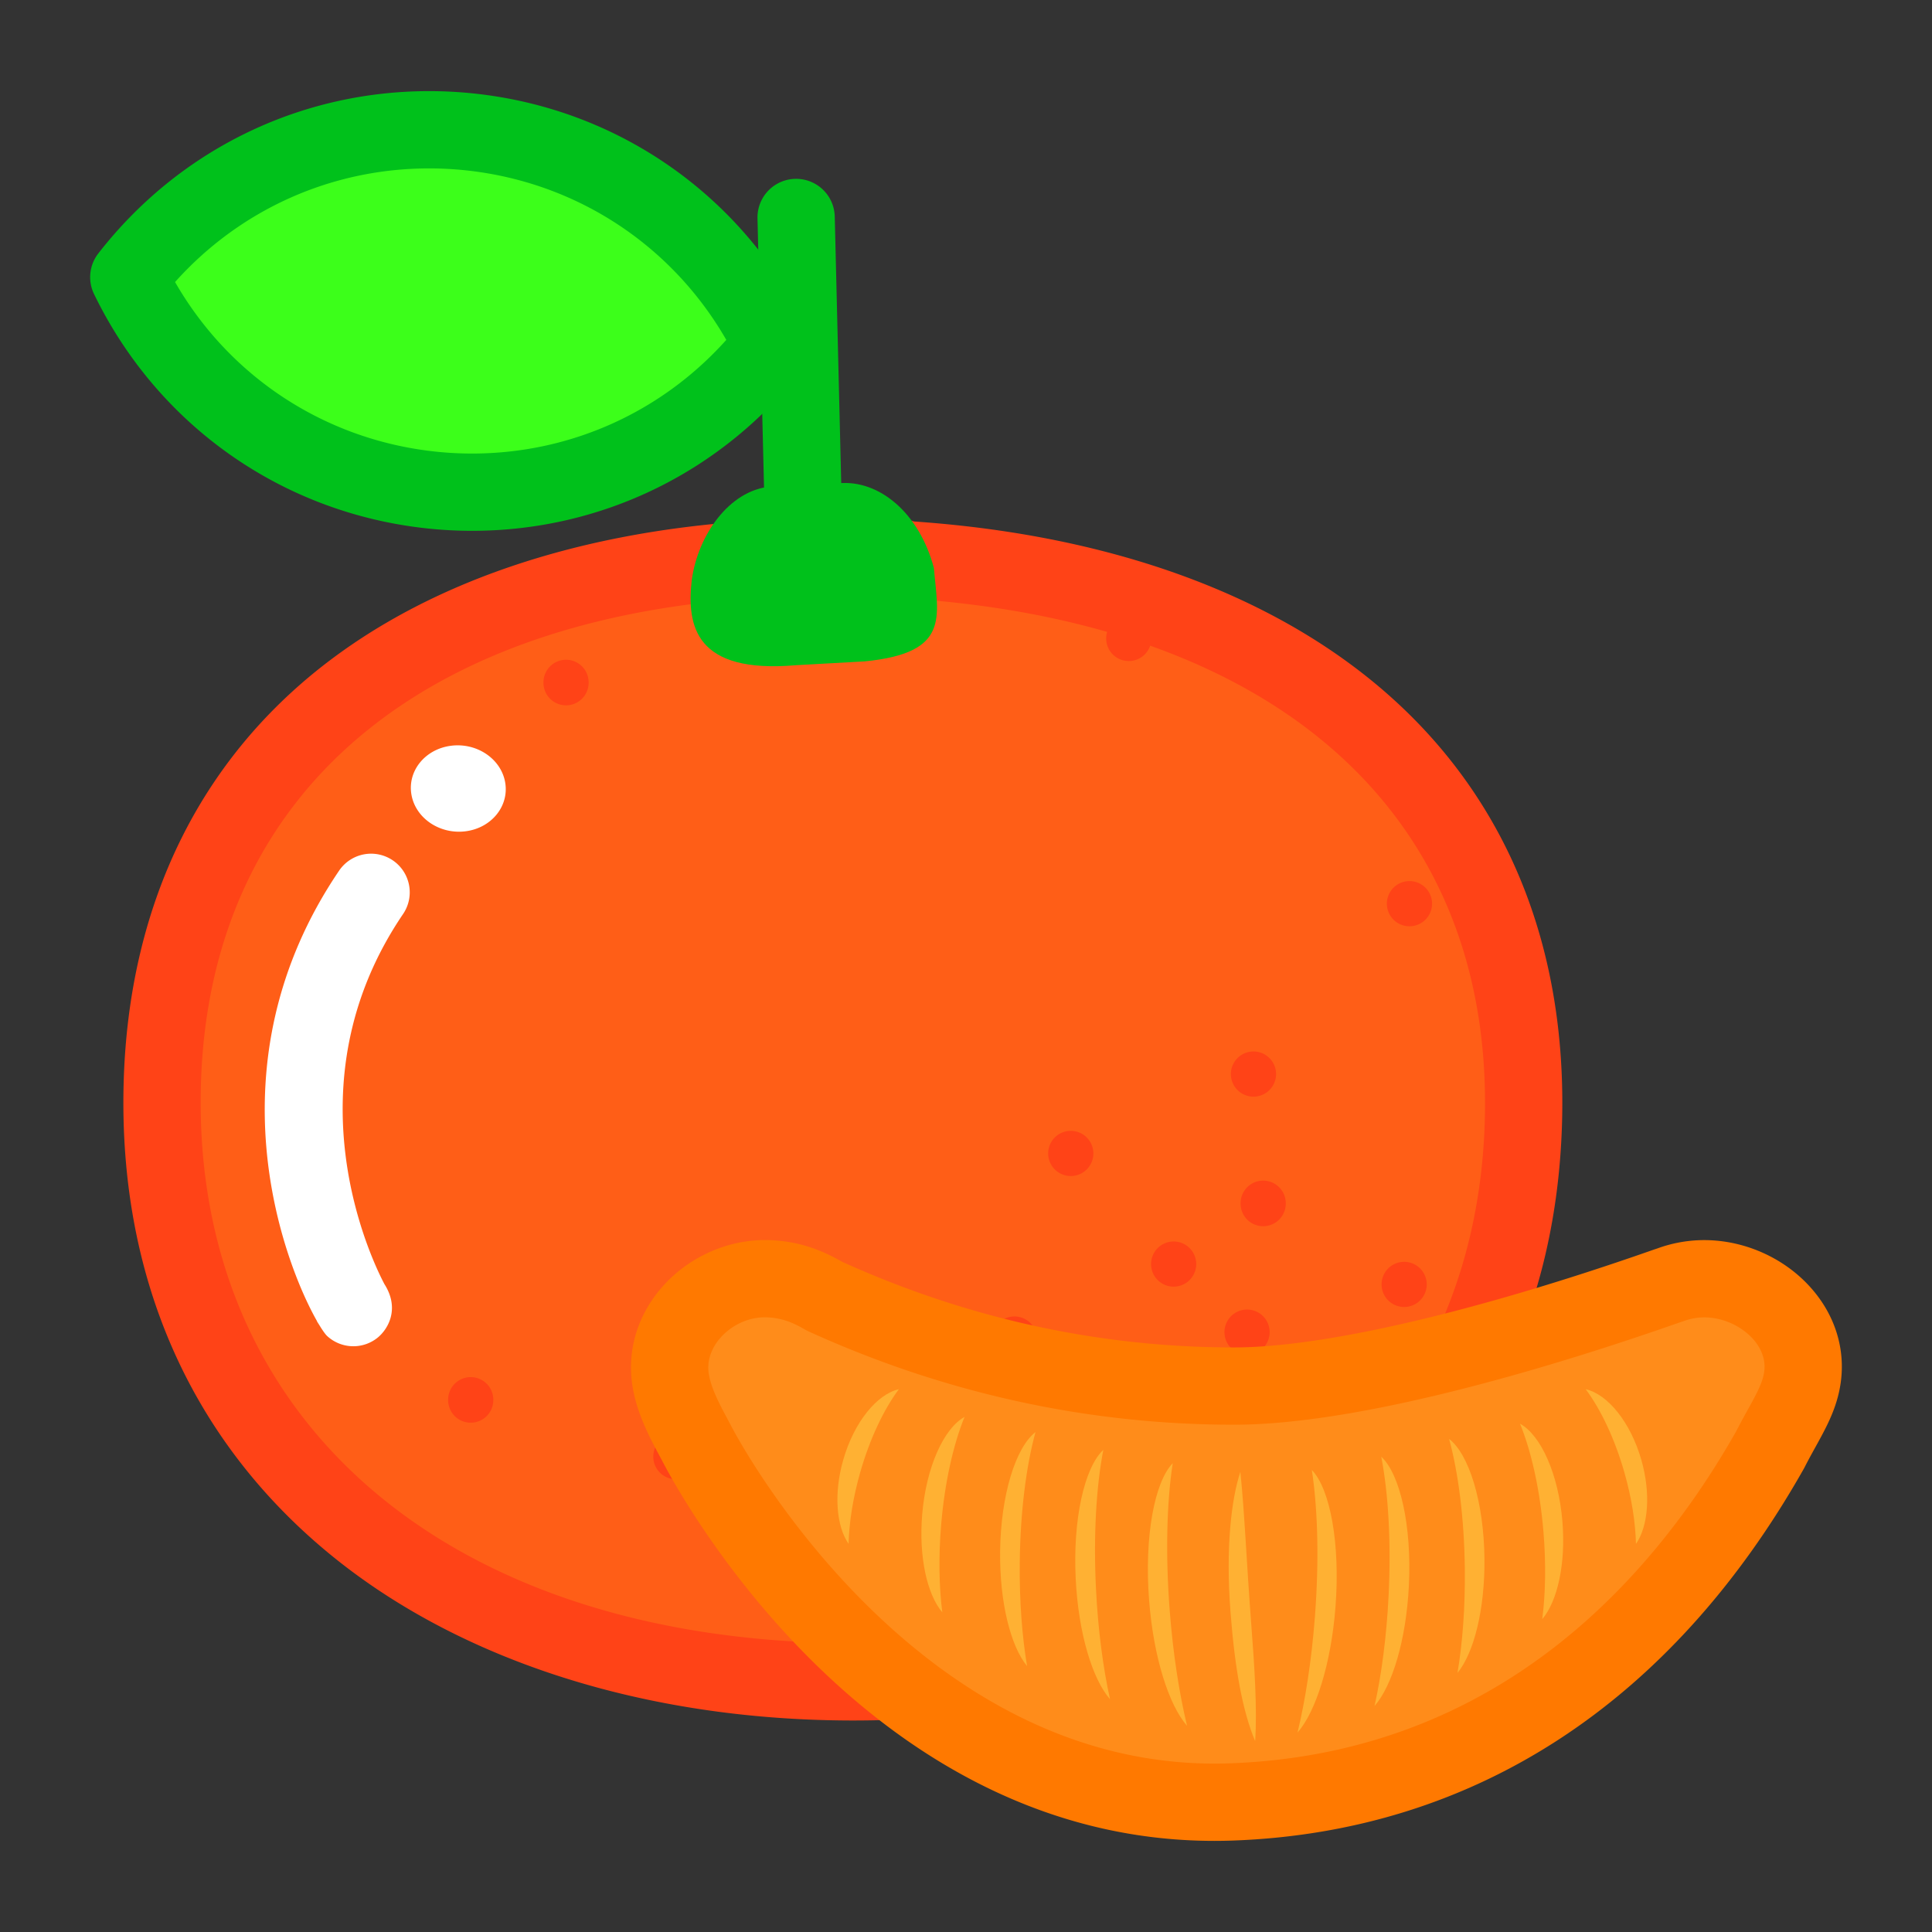 <svg class="svg-icon" style="width: 1em; height: 1em;vertical-align: middle;fill: currentColor;overflow: hidden;" viewBox="0 0 1024 1024" version="1.1" xmlns="http://www.w3.org/2000/svg"><rect x="0" y="0" width="1024" height="1024" fill="#333333" stroke="none"/><path d="M454.82 295.513c199.236 4.966 357.618 98.639 352.655 297.875-4.966 199.223-169.602 302.824-368.831 297.865-199.233-4.966-357.618-116.606-352.652-315.843 4.96-199.229 169.595-284.86 368.828-279.897z" fill="#FF5E17" /><path d="M452.26 911.899c-4.693 0-9.393-0.061-14.128-0.177-105.107-2.621-199.407-34.522-265.53-89.836-72.571-60.703-109.599-146.111-107.087-246.989 2.423-97.393 42.076-176.517 114.664-228.823 64.686-46.609 154.04-71.247 258.406-71.247 5.56 0 11.121 0.072 16.739 0.212 108.22 2.697 199.803 30.464 264.847 80.302 72.998 55.931 110.264 138.421 107.769 238.558-2.458 98.522-42.179 180.695-114.876 237.629-67.133 52.579-157.321 80.37-260.806 80.37z m-13.67-596.111c-203.909 0-328.069 97.246-332.124 260.127-4.335 173.974 126.252 289.713 332.687 294.861 4.39 0.109 8.752 0.164 13.107 0.164 199.134 0 330.53-109.148 334.742-278.064 4.188-168.086-120.183-271.596-332.691-276.893a638.918 638.918 0 0 0-15.722-0.195z" fill="#FF4317" /><path d="M300.018 361.762m-11.971 0a11.971 11.971 0 1 0 23.941 0 11.971 11.971 0 1 0-23.941 0Z" fill="#FF4317" /><path d="M567.528 611.348m-11.974 0a11.974 11.974 0 1 0 23.948 0 11.974 11.974 0 1 0-23.948 0Z" fill="#FF4317" /><path d="M448.662 712.731m-11.974 0a11.974 11.974 0 1 0 23.948 0 11.974 11.974 0 1 0-23.948 0Z" fill="#FF4317" /><path d="M598.269 338.398m-11.974 0a11.974 11.974 0 1 0 23.948 0 11.974 11.974 0 1 0-23.948 0Z" fill="#FF4317" /><path d="M660.965 706.058m-11.974 0a11.974 11.974 0 1 0 23.948 0 11.974 11.974 0 1 0-23.948 0Z" fill="#FF4317" /><path d="M571.508 726.047m-11.971 0a11.971 11.971 0 1 0 23.941 0 11.971 11.971 0 1 0-23.941 0Z" fill="#FF4317" /><path d="M559.889 780.51m-11.967 0a11.967 11.967 0 1 0 23.934 0 11.967 11.967 0 1 0-23.934 0Z" fill="#FF4317" /><path d="M520.83 837.69m-11.974 0a11.974 11.974 0 1 0 23.948 0 11.974 11.974 0 1 0-23.948 0Z" fill="#FF4317" /><path d="M249.491 741.977m-11.971 0a11.971 11.971 0 1 0 23.941 0 11.971 11.971 0 1 0-23.941 0Z" fill="#FF4317" /><path d="M453.973 774.448m-11.974 0a11.974 11.974 0 1 0 23.948 0 11.974 11.974 0 1 0-23.948 0Z" fill="#FF4317" /><path d="M648.875 779.302m-11.974 0a11.974 11.974 0 1 0 23.948 0 11.974 11.974 0 1 0-23.948 0Z" fill="#FF4317" /><path d="M622.056 669.983m-11.967 0a11.967 11.967 0 1 0 23.934 0 11.967 11.967 0 1 0-23.934 0Z" fill="#FF4317" /><path d="M744.23 680.765m-11.967 0a11.967 11.967 0 1 0 23.934 0 11.967 11.967 0 1 0-23.934 0Z" fill="#FF4317" /><path d="M481.311 796.515m-11.974 0a11.974 11.974 0 1 0 23.948 0 11.974 11.974 0 1 0-23.948 0Z" fill="#FF4317" /><path d="M358.226 772.055m-11.974 0a11.974 11.974 0 1 0 23.948 0 11.974 11.974 0 1 0-23.948 0Z" fill="#FF4317" /><path d="M537.689 709.833m-11.971 0a11.971 11.971 0 1 0 23.941 0 11.971 11.971 0 1 0-23.941 0Z" fill="#FF4317" /><path d="M664.371 569.279m-11.974 0a11.974 11.974 0 1 0 23.948 0 11.974 11.974 0 1 0-23.948 0Z" fill="#FF4317" /><path d="M479.782 287.546m-11.974 0a11.974 11.974 0 1 0 23.948 0 11.974 11.974 0 1 0-23.948 0Z" fill="#FF4317" /><path d="M669.508 637.836m-11.971 0a11.971 11.971 0 1 0 23.941 0 11.971 11.971 0 1 0-23.941 0Z" fill="#FF4317" /><path d="M747.046 478.969m-11.974 0a11.974 11.974 0 1 0 23.948 0 11.974 11.974 0 1 0-23.948 0Z" fill="#FF4317" /><path d="M248.832 69.891C176.79 62.327 109.667 93.655 68.267 146.913c29.44 60.692 88.596 105.281 160.628 112.838 72.038 7.561 139.162-23.77 180.572-77.025-29.454-60.699-88.61-105.291-160.635-112.835z" fill="#3CFF1A" /><path d="M250.211 281.347h-0.01c-7.779 0-15.667-0.416-23.443-1.229-76.95-8.073-143.087-54.525-176.916-124.266a20.483 20.483 0 0 1 2.256-21.507c42.513-54.685 106.448-86.05 175.418-86.05 7.782 0 15.674 0.416 23.456 1.232 76.933 8.055 143.073 54.508 176.923 124.259a20.473 20.473 0 0 1-2.26 21.514c-42.527 54.682-106.469 86.047-175.425 86.047zM92.781 149.484c29.01 50.49 79.811 83.767 138.25 89.897 6.362 0.669 12.81 1.007 19.169 1.007 51.886 0 100.304-21.798 134.752-60.235-29.027-50.497-79.828-83.773-138.254-89.89a184.491 184.491 0 0 0-19.186-1.007c-51.889-0.003-100.301 21.791-134.731 60.228z" fill="#00C11B" /><path d="M426.943 341.429a20.48 20.48 0 0 1-20.463-19.982l-4.994-205.681a20.48 20.48 0 1 1 40.95-0.993l4.994 205.681a20.48 20.48 0 0 1-19.978 20.972l-0.509 0.003z" fill="#00C11B" /><path d="M366.633 307.545c3.246-24.098 20.023-47.558 41.411-49.592l36.434-1.816c21.388-2.034 42.772 15.698 50.5 44.892 2.205 26.044 8.82 45.015-36.588 49.507l-36.434 2.028c-53.572 4.659-58.023-20.907-55.323-45.018z" fill="#00C11B" /><path d="M187.29 713.537a20.46 20.46 0 0 1-13.906-5.437c-1.014-0.935-2.864-3.536-5.192-7.588 0.273 0.686 0.584 1.348 0.935 1.98a20.156 20.156 0 0 1-1.256-2.54c-17.087-30.17-58.088-135.448 11.875-238.5a20.473 20.473 0 0 1 28.447-5.441 20.48 20.48 0 0 1 5.441 28.447c-61.686 90.86-16.418 183.815-9.851 196.209 0.205 0.311 0.399 0.628 0.587 0.949 7.509 12.913 0.85 23.306-4.273 27.412a20.419 20.419 0 0 1-12.807 4.509zM267.749 414.679c2.174 12.51-7.168 24.112-20.89 25.907-13.718 1.799-26.607-6.888-28.788-19.398-2.174-12.513 7.175-24.112 20.893-25.907 13.722-1.802 26.61 6.885 28.785 19.398z" fill="#FFFFFF" /><path d="M955.354 729.859c3.925-28.512-23.33-52.105-52.108-52.105a51.917 51.917 0 0 0-17.876 3.212c-0.017-0.355-145.159 53.678-231.274 53.678-80.053 0-153.098-18.487-217.197-47.677-9.568-5.622-18.551-8.762-29.556-9.213-28.751-1.178-55.6 23.538-52.105 52.105 1.645 13.476 9.434 26.351 14.404 35.901 1.768 3.335 100.707 195.994 283.259 189.297 130.567-4.792 225.191-80.258 285.321-186.658 7.697-15.183 15.333-25.511 17.132-38.54z" fill="#FF8C1A" /><path d="M643.628 975.708h-0.01c-181.883-0.003-281.296-179.78-292.035-200.281-0.761-1.461-1.464-2.772-2.195-4.137-5.318-9.926-12.599-23.525-14.483-38.946-2.222-18.166 3.57-36.099 16.309-50.493 14.271-16.125 35.697-25.395 56.962-24.556 13.517 0.553 25.32 4.093 38.124 11.452 66.516 30.14 136.421 45.421 207.793 45.421 47.148 0 127.515-18.65 220.512-51.162a179.268 179.268 0 0 1 3.973-1.359 72.397 72.397 0 0 1 24.668-4.366c21.623 0 42.933 9.636 56.999 25.777 12.377 14.196 17.848 31.812 15.398 49.599-1.847 13.377-7.523 23.654-13.537 34.533-1.802 3.263-3.71 6.711-5.618 10.476l-0.437 0.812c-70.202 124.225-174.769 192.358-302.401 197.048-3.366 0.119-6.704 0.181-10.022 0.181zM405.367 698.197c-8.714 0-17.49 4.038-23.477 10.8-2.813 3.181-7.376 9.793-6.325 18.377 0.956 7.813 5.932 17.111 9.933 24.579 0.809 1.509 1.587 2.963 2.307 4.349 3.878 7.4 95.307 178.439 255.812 178.442h0.01c2.819 0 5.656-0.051 8.52-0.157 142.09-5.216 224.154-98.427 268.018-175.875a377.617 377.617 0 0 1 6.086-11.336c4.646-8.41 8.008-14.49 8.81-20.313 1.038-7.54-2.522-13.459-5.693-17.097-6.311-7.236-16.319-11.732-26.126-11.732a31.543 31.543 0 0 0-10.844 1.966l-3.666 1.253-0.642 0.225c-57.102 19.961-163.43 53.443-233.998 53.443-77.595 0-153.528-16.66-225.686-49.517l-1.891-0.983c-7.257-4.267-13.056-6.124-20.016-6.407-0.375-0.01-0.758-0.017-1.133-0.017z" fill="#FF7900" /><path d="M455.926 780.404c5.123-17.964 12.558-33.444 20.487-44.087-11.626 2.642-23.774 17.463-29.488 37.475-5.127 17.975-3.639 35.116 2.847 44.5 0.276-11.271 2.284-24.334 6.154-37.888zM498.821 808.243c1.877-22.508 6.479-42.667 12.407-57.238-10.991 6.045-20.35 26.607-22.449 51.692-1.877 22.525 2.618 42.407 10.67 51.879-1.724-13.401-2.045-29.334-0.628-46.333zM540.495 828.112c0.287-26.894 3.451-51.244 8.339-69.069-10.54 8.148-18.422 33.393-18.753 63.365-0.287 26.911 5.598 50.132 14.298 60.665-2.659-15.759-4.11-34.652-3.884-54.961zM580.908 842.414c-1.444-28.614 0.147-54.692 3.878-73.943-9.994 9.312-16.244 36.635-14.63 68.519 1.447 28.634 8.806 52.954 18.179 63.614-3.683-16.599-6.335-36.584-7.427-58.191zM619.967 853.538c-2.321-30.119-1.529-57.644 1.615-78.025-9.708 10.042-15.121 39.001-12.541 72.581 2.318 30.136 10.428 55.6 20.118 66.615-4.178-17.405-7.448-38.414-9.192-61.17zM860.952 780.404c-5.13-17.964-12.564-33.444-20.487-44.087 11.622 2.642 23.774 17.463 29.484 37.475 5.13 17.975 3.645 35.116-2.85 44.5-0.27-11.271-2.28-24.334-6.147-37.888zM818.057 811.837c-1.874-22.504-6.475-42.663-12.407-57.242 10.994 6.045 20.35 26.607 22.449 51.698 1.881 22.525-2.621 42.407-10.677 51.879 1.731-13.404 2.051-29.341 0.635-46.336zM776.387 831.703c-0.287-26.894-3.454-51.241-8.339-69.065 10.534 8.151 18.418 33.393 18.746 63.369 0.287 26.911-5.591 50.132-14.295 60.665 2.659-15.77 4.11-34.662 3.888-54.968zM735.969 846.005c1.444-28.607-0.143-54.685-3.874-73.943 9.987 9.315 16.244 36.639 14.63 68.526-1.447 28.628-8.806 52.948-18.183 63.607 3.68-16.592 6.339-36.584 7.427-58.191zM696.914 857.129c2.321-30.116 1.522-57.641-1.621-78.025 9.708 10.045 15.124 39.001 12.547 72.578-2.321 30.14-10.428 55.607-20.118 66.615 4.178-17.398 7.441-38.414 9.192-61.167zM663.136 860.112c-2.372-30.887-3.499-58.829-5.728-79.978-4.734 14.411-7.861 39.946-5.209 74.366 2.376 30.901 6.543 52.784 13.059 68.332 1.12-17.34-0.328-39.39-2.123-62.72z" fill="#FFB133" /></svg>